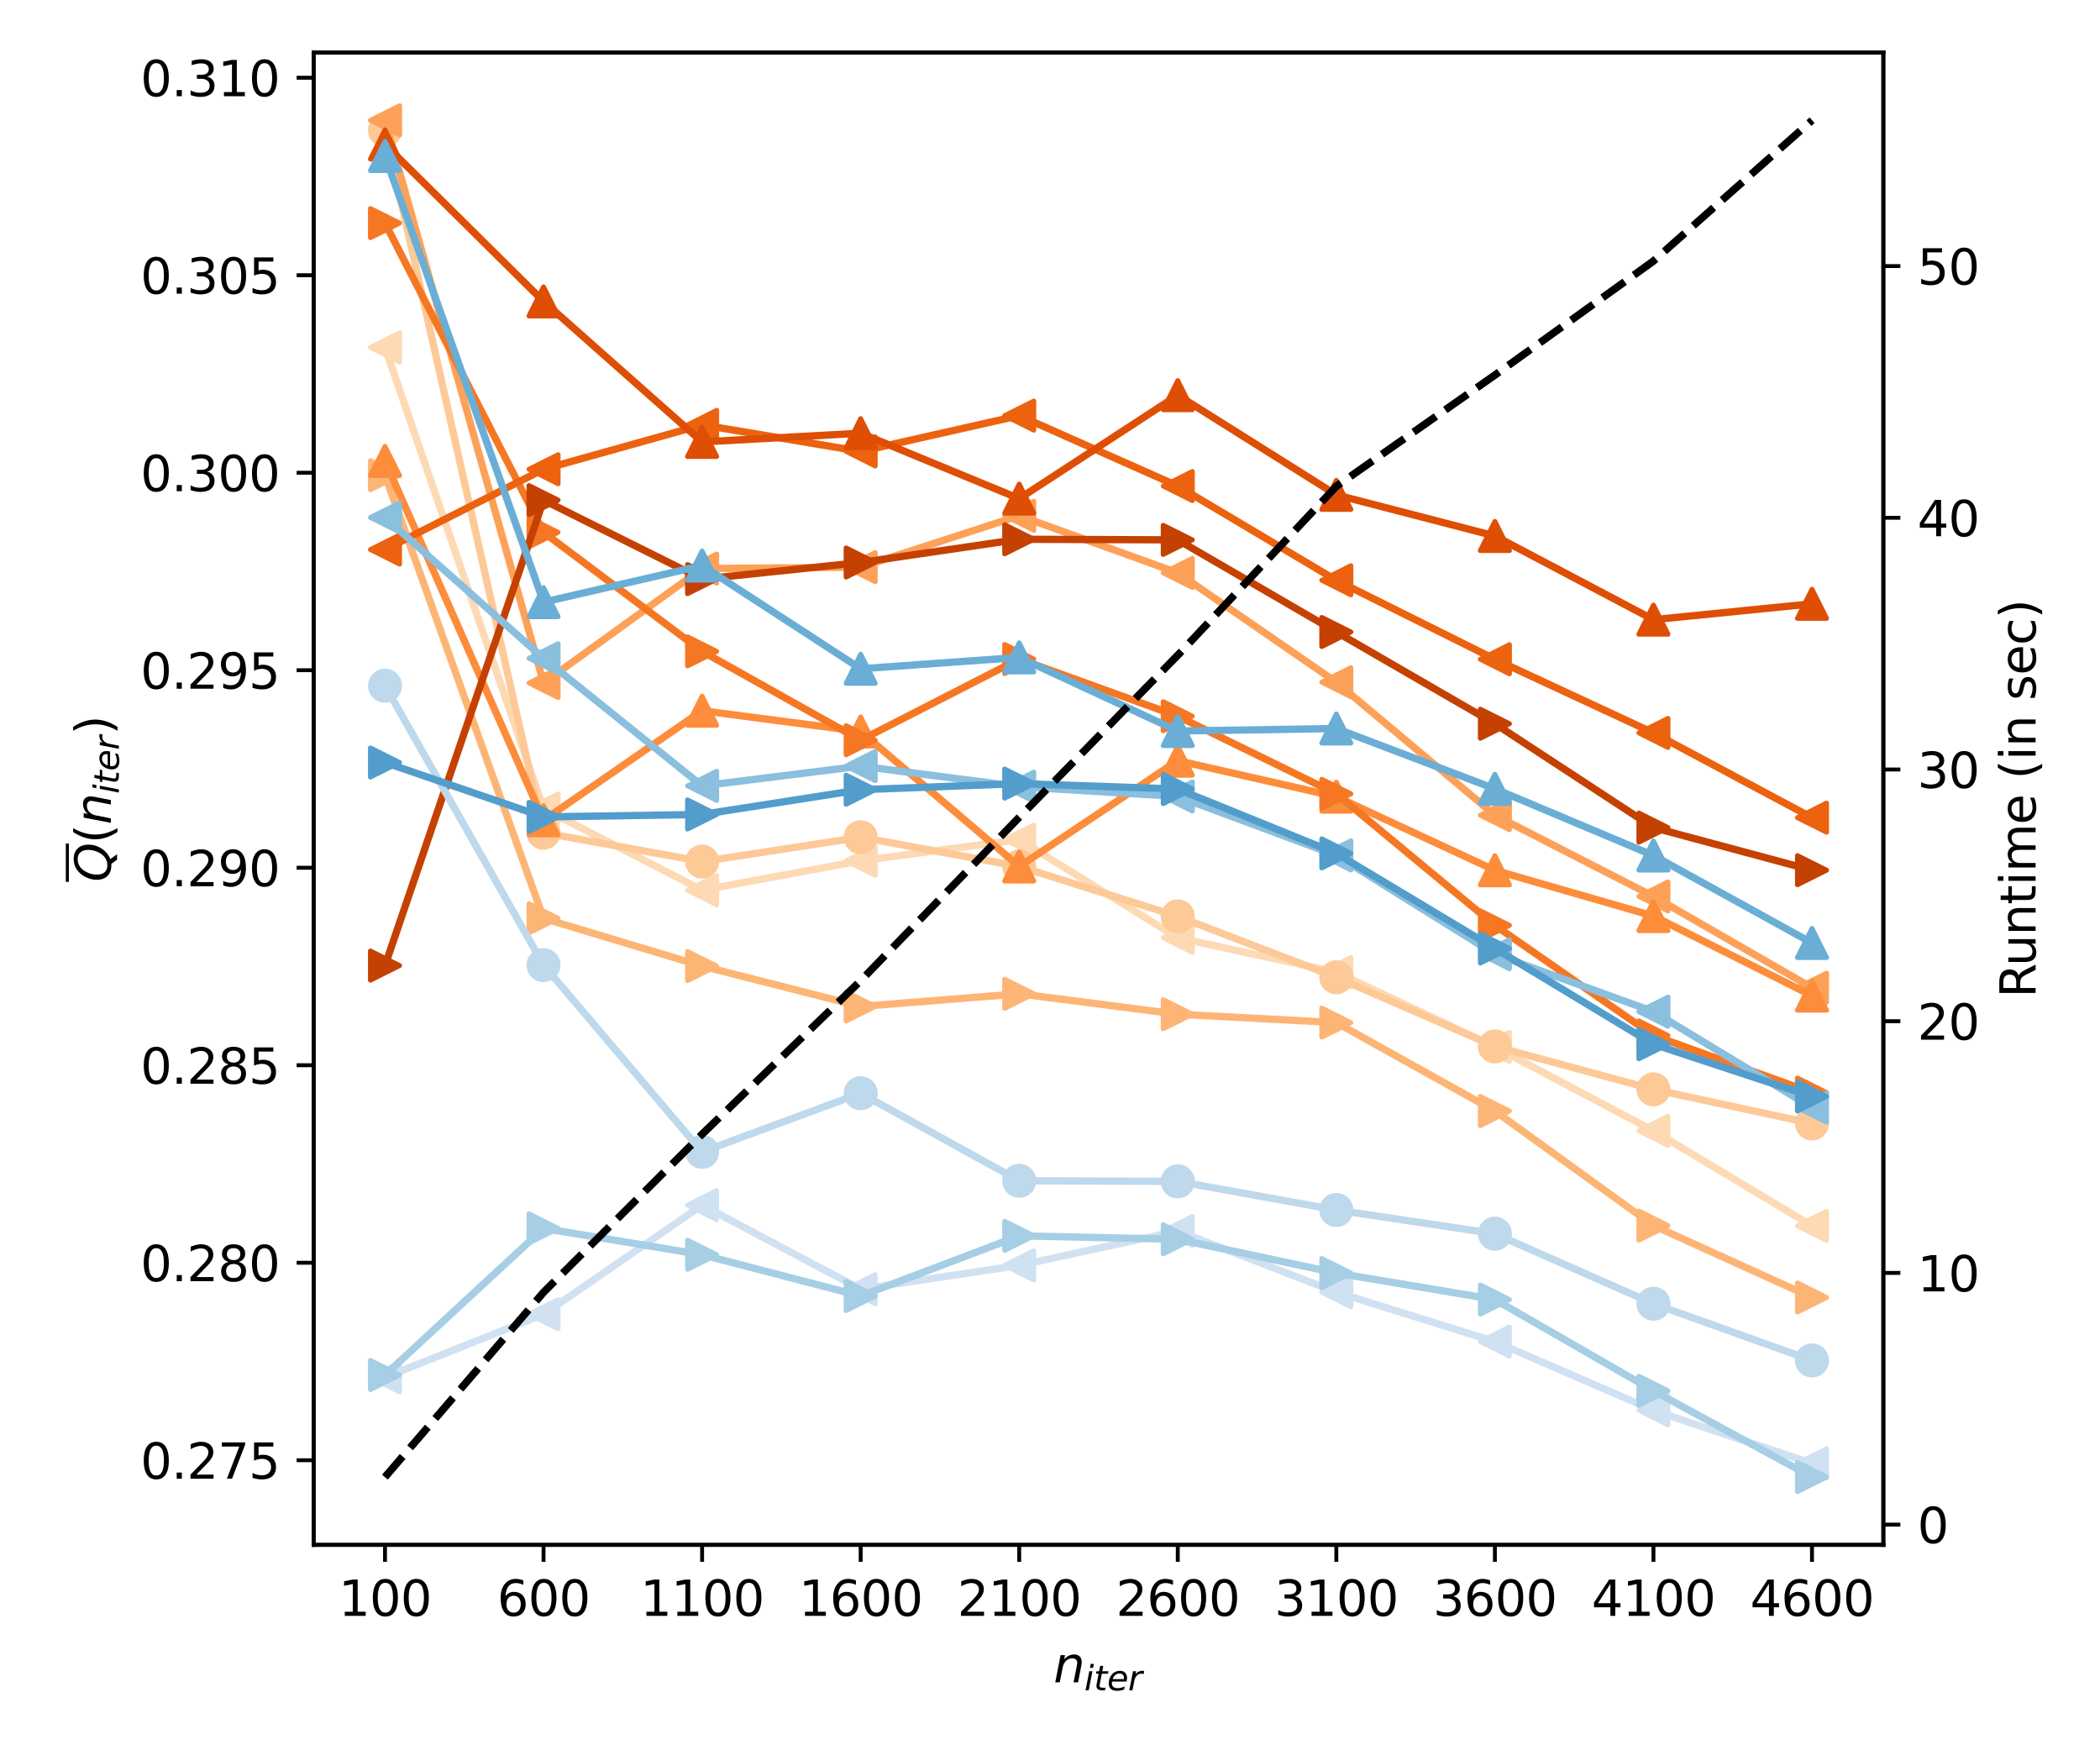 <?xml version="1.0" encoding="utf-8" standalone="no"?>
<!DOCTYPE svg PUBLIC "-//W3C//DTD SVG 1.1//EN"
  "http://www.w3.org/Graphics/SVG/1.1/DTD/svg11.dtd">
<svg xmlns:xlink="http://www.w3.org/1999/xlink" width="432pt" height="360pt" viewBox="0 0 432 360" xmlns="http://www.w3.org/2000/svg" version="1.1">
 <defs>
  <style type="text/css">*{stroke-linejoin: round; stroke-linecap: butt}</style>
 </defs>
 <g id="figure_1">
  <g id="patch_1">
   <path d="M 0 360 
L 432 360 
L 432 0 
L 0 0 
z
" style="fill: #ffffff"/>
  </g>
  <g id="axes_1">
   <g id="patch_2">
    <path d="M 64.523 317.752 
L 387.43 317.752 
L 387.43 10.8 
L 64.523 10.8 
z
" style="fill: #ffffff"/>
   </g>
   <g id="matplotlib.axis_1">
    <g id="xtick_1">
     <g id="line2d_1">
      <defs>
       <path id="m9822c6c77b" d="M 0 0 
L 0 3.5 
" style="stroke: #000000; stroke-width: 0.8"/>
      </defs>
      <g>
       <use xlink:href="#m9822c6c77b" x="79.201" y="317.752" style="stroke: #000000; stroke-width: 0.8"/>
      </g>
     </g>
     <g id="text_1">
      <!-- 100 -->
      <g transform="translate(69.657 332.35) scale(0.1 -0.1)">
       <defs>
        <path id="DejaVuSans-31" d="M 794 531 
L 1825 531 
L 1825 4091 
L 703 3866 
L 703 4441 
L 1819 4666 
L 2450 4666 
L 2450 531 
L 3481 531 
L 3481 0 
L 794 0 
L 794 531 
z
" transform="scale(0.016)"/>
        <path id="DejaVuSans-30" d="M 2034 4250 
Q 1547 4250 1301 3770 
Q 1056 3291 1056 2328 
Q 1056 1369 1301 889 
Q 1547 409 2034 409 
Q 2525 409 2770 889 
Q 3016 1369 3016 2328 
Q 3016 3291 2770 3770 
Q 2525 4250 2034 4250 
z
M 2034 4750 
Q 2819 4750 3233 4129 
Q 3647 3509 3647 2328 
Q 3647 1150 3233 529 
Q 2819 -91 2034 -91 
Q 1250 -91 836 529 
Q 422 1150 422 2328 
Q 422 3509 836 4129 
Q 1250 4750 2034 4750 
z
" transform="scale(0.016)"/>
       </defs>
       <use xlink:href="#DejaVuSans-31"/>
       <use xlink:href="#DejaVuSans-30" x="63.623"/>
       <use xlink:href="#DejaVuSans-30" x="127.246"/>
      </g>
     </g>
    </g>
    <g id="xtick_2">
     <g id="line2d_2">
      <g>
       <use xlink:href="#m9822c6c77b" x="111.817" y="317.752" style="stroke: #000000; stroke-width: 0.8"/>
      </g>
     </g>
     <g id="text_2">
      <!-- 600 -->
      <g transform="translate(102.274 332.35) scale(0.1 -0.1)">
       <defs>
        <path id="DejaVuSans-36" d="M 2113 2584 
Q 1688 2584 1439 2293 
Q 1191 2003 1191 1497 
Q 1191 994 1439 701 
Q 1688 409 2113 409 
Q 2538 409 2786 701 
Q 3034 994 3034 1497 
Q 3034 2003 2786 2293 
Q 2538 2584 2113 2584 
z
M 3366 4563 
L 3366 3988 
Q 3128 4100 2886 4159 
Q 2644 4219 2406 4219 
Q 1781 4219 1451 3797 
Q 1122 3375 1075 2522 
Q 1259 2794 1537 2939 
Q 1816 3084 2150 3084 
Q 2853 3084 3261 2657 
Q 3669 2231 3669 1497 
Q 3669 778 3244 343 
Q 2819 -91 2113 -91 
Q 1303 -91 875 529 
Q 447 1150 447 2328 
Q 447 3434 972 4092 
Q 1497 4750 2381 4750 
Q 2619 4750 2861 4703 
Q 3103 4656 3366 4563 
z
" transform="scale(0.016)"/>
       </defs>
       <use xlink:href="#DejaVuSans-36"/>
       <use xlink:href="#DejaVuSans-30" x="63.623"/>
       <use xlink:href="#DejaVuSans-30" x="127.246"/>
      </g>
     </g>
    </g>
    <g id="xtick_3">
     <g id="line2d_3">
      <g>
       <use xlink:href="#m9822c6c77b" x="144.434" y="317.752" style="stroke: #000000; stroke-width: 0.8"/>
      </g>
     </g>
     <g id="text_3">
      <!-- 1100 -->
      <g transform="translate(131.709 332.35) scale(0.1 -0.1)">
       <use xlink:href="#DejaVuSans-31"/>
       <use xlink:href="#DejaVuSans-31" x="63.623"/>
       <use xlink:href="#DejaVuSans-30" x="127.246"/>
       <use xlink:href="#DejaVuSans-30" x="190.869"/>
      </g>
     </g>
    </g>
    <g id="xtick_4">
     <g id="line2d_4">
      <g>
       <use xlink:href="#m9822c6c77b" x="177.051" y="317.752" style="stroke: #000000; stroke-width: 0.8"/>
      </g>
     </g>
     <g id="text_4">
      <!-- 1600 -->
      <g transform="translate(164.326 332.35) scale(0.1 -0.1)">
       <use xlink:href="#DejaVuSans-31"/>
       <use xlink:href="#DejaVuSans-36" x="63.623"/>
       <use xlink:href="#DejaVuSans-30" x="127.246"/>
       <use xlink:href="#DejaVuSans-30" x="190.869"/>
      </g>
     </g>
    </g>
    <g id="xtick_5">
     <g id="line2d_5">
      <g>
       <use xlink:href="#m9822c6c77b" x="209.668" y="317.752" style="stroke: #000000; stroke-width: 0.8"/>
      </g>
     </g>
     <g id="text_5">
      <!-- 2100 -->
      <g transform="translate(196.943 332.35) scale(0.1 -0.1)">
       <defs>
        <path id="DejaVuSans-32" d="M 1228 531 
L 3431 531 
L 3431 0 
L 469 0 
L 469 531 
Q 828 903 1448 1529 
Q 2069 2156 2228 2338 
Q 2531 2678 2651 2914 
Q 2772 3150 2772 3378 
Q 2772 3750 2511 3984 
Q 2250 4219 1831 4219 
Q 1534 4219 1204 4116 
Q 875 4013 500 3803 
L 500 4441 
Q 881 4594 1212 4672 
Q 1544 4750 1819 4750 
Q 2544 4750 2975 4387 
Q 3406 4025 3406 3419 
Q 3406 3131 3298 2873 
Q 3191 2616 2906 2266 
Q 2828 2175 2409 1742 
Q 1991 1309 1228 531 
z
" transform="scale(0.016)"/>
       </defs>
       <use xlink:href="#DejaVuSans-32"/>
       <use xlink:href="#DejaVuSans-31" x="63.623"/>
       <use xlink:href="#DejaVuSans-30" x="127.246"/>
       <use xlink:href="#DejaVuSans-30" x="190.869"/>
      </g>
     </g>
    </g>
    <g id="xtick_6">
     <g id="line2d_6">
      <g>
       <use xlink:href="#m9822c6c77b" x="242.285" y="317.752" style="stroke: #000000; stroke-width: 0.8"/>
      </g>
     </g>
     <g id="text_6">
      <!-- 2600 -->
      <g transform="translate(229.56 332.35) scale(0.1 -0.1)">
       <use xlink:href="#DejaVuSans-32"/>
       <use xlink:href="#DejaVuSans-36" x="63.623"/>
       <use xlink:href="#DejaVuSans-30" x="127.246"/>
       <use xlink:href="#DejaVuSans-30" x="190.869"/>
      </g>
     </g>
    </g>
    <g id="xtick_7">
     <g id="line2d_7">
      <g>
       <use xlink:href="#m9822c6c77b" x="274.902" y="317.752" style="stroke: #000000; stroke-width: 0.8"/>
      </g>
     </g>
     <g id="text_7">
      <!-- 3100 -->
      <g transform="translate(262.177 332.35) scale(0.1 -0.1)">
       <defs>
        <path id="DejaVuSans-33" d="M 2597 2516 
Q 3050 2419 3304 2112 
Q 3559 1806 3559 1356 
Q 3559 666 3084 287 
Q 2609 -91 1734 -91 
Q 1441 -91 1130 -33 
Q 819 25 488 141 
L 488 750 
Q 750 597 1062 519 
Q 1375 441 1716 441 
Q 2309 441 2620 675 
Q 2931 909 2931 1356 
Q 2931 1769 2642 2001 
Q 2353 2234 1838 2234 
L 1294 2234 
L 1294 2753 
L 1863 2753 
Q 2328 2753 2575 2939 
Q 2822 3125 2822 3475 
Q 2822 3834 2567 4026 
Q 2313 4219 1838 4219 
Q 1578 4219 1281 4162 
Q 984 4106 628 3988 
L 628 4550 
Q 988 4650 1302 4700 
Q 1616 4750 1894 4750 
Q 2613 4750 3031 4423 
Q 3450 4097 3450 3541 
Q 3450 3153 3228 2886 
Q 3006 2619 2597 2516 
z
" transform="scale(0.016)"/>
       </defs>
       <use xlink:href="#DejaVuSans-33"/>
       <use xlink:href="#DejaVuSans-31" x="63.623"/>
       <use xlink:href="#DejaVuSans-30" x="127.246"/>
       <use xlink:href="#DejaVuSans-30" x="190.869"/>
      </g>
     </g>
    </g>
    <g id="xtick_8">
     <g id="line2d_8">
      <g>
       <use xlink:href="#m9822c6c77b" x="307.519" y="317.752" style="stroke: #000000; stroke-width: 0.8"/>
      </g>
     </g>
     <g id="text_8">
      <!-- 3600 -->
      <g transform="translate(294.794 332.35) scale(0.1 -0.1)">
       <use xlink:href="#DejaVuSans-33"/>
       <use xlink:href="#DejaVuSans-36" x="63.623"/>
       <use xlink:href="#DejaVuSans-30" x="127.246"/>
       <use xlink:href="#DejaVuSans-30" x="190.869"/>
      </g>
     </g>
    </g>
    <g id="xtick_9">
     <g id="line2d_9">
      <g>
       <use xlink:href="#m9822c6c77b" x="340.136" y="317.752" style="stroke: #000000; stroke-width: 0.8"/>
      </g>
     </g>
     <g id="text_9">
      <!-- 4100 -->
      <g transform="translate(327.411 332.35) scale(0.1 -0.1)">
       <defs>
        <path id="DejaVuSans-34" d="M 2419 4116 
L 825 1625 
L 2419 1625 
L 2419 4116 
z
M 2253 4666 
L 3047 4666 
L 3047 1625 
L 3713 1625 
L 3713 1100 
L 3047 1100 
L 3047 0 
L 2419 0 
L 2419 1100 
L 313 1100 
L 313 1709 
L 2253 4666 
z
" transform="scale(0.016)"/>
       </defs>
       <use xlink:href="#DejaVuSans-34"/>
       <use xlink:href="#DejaVuSans-31" x="63.623"/>
       <use xlink:href="#DejaVuSans-30" x="127.246"/>
       <use xlink:href="#DejaVuSans-30" x="190.869"/>
      </g>
     </g>
    </g>
    <g id="xtick_10">
     <g id="line2d_10">
      <g>
       <use xlink:href="#m9822c6c77b" x="372.752" y="317.752" style="stroke: #000000; stroke-width: 0.8"/>
      </g>
     </g>
     <g id="text_10">
      <!-- 4600 -->
      <g transform="translate(360.027 332.35) scale(0.1 -0.1)">
       <use xlink:href="#DejaVuSans-34"/>
       <use xlink:href="#DejaVuSans-36" x="63.623"/>
       <use xlink:href="#DejaVuSans-30" x="127.246"/>
       <use xlink:href="#DejaVuSans-30" x="190.869"/>
      </g>
     </g>
    </g>
    <g id="text_11">
     <!-- $n_{iter}$ -->
     <g transform="translate(216.726 346.029) scale(0.1 -0.1)">
      <defs>
       <path id="DejaVuSans-Oblique-6e" d="M 3566 2113 
L 3156 0 
L 2578 0 
L 2988 2091 
Q 3016 2238 3031 2350 
Q 3047 2463 3047 2528 
Q 3047 2791 2881 2937 
Q 2716 3084 2419 3084 
Q 1956 3084 1622 2776 
Q 1288 2469 1184 1941 
L 800 0 
L 225 0 
L 903 3500 
L 1478 3500 
L 1363 2950 
Q 1603 3253 1940 3418 
Q 2278 3584 2650 3584 
Q 3113 3584 3367 3334 
Q 3622 3084 3622 2631 
Q 3622 2519 3608 2391 
Q 3594 2263 3566 2113 
z
" transform="scale(0.016)"/>
       <path id="DejaVuSans-Oblique-69" d="M 1172 4863 
L 1747 4863 
L 1606 4134 
L 1031 4134 
L 1172 4863 
z
M 909 3500 
L 1484 3500 
L 800 0 
L 225 0 
L 909 3500 
z
" transform="scale(0.016)"/>
       <path id="DejaVuSans-Oblique-74" d="M 2706 3500 
L 2619 3053 
L 1472 3053 
L 1100 1153 
Q 1081 1047 1072 975 
Q 1063 903 1063 863 
Q 1063 663 1183 572 
Q 1303 481 1569 481 
L 2150 481 
L 2053 0 
L 1503 0 
Q 991 0 739 200 
Q 488 400 488 806 
Q 488 878 497 964 
Q 506 1050 525 1153 
L 897 3053 
L 409 3053 
L 500 3500 
L 978 3500 
L 1172 4494 
L 1747 4494 
L 1556 3500 
L 2706 3500 
z
" transform="scale(0.016)"/>
       <path id="DejaVuSans-Oblique-65" d="M 3078 2063 
Q 3088 2113 3092 2166 
Q 3097 2219 3097 2272 
Q 3097 2653 2873 2875 
Q 2650 3097 2266 3097 
Q 1838 3097 1509 2826 
Q 1181 2556 1013 2059 
L 3078 2063 
z
M 3578 1613 
L 903 1613 
Q 884 1494 878 1425 
Q 872 1356 872 1306 
Q 872 872 1139 634 
Q 1406 397 1894 397 
Q 2269 397 2603 481 
Q 2938 566 3225 728 
L 3116 159 
Q 2806 34 2476 -28 
Q 2147 -91 1806 -91 
Q 1078 -91 686 257 
Q 294 606 294 1247 
Q 294 1794 489 2264 
Q 684 2734 1063 3103 
Q 1306 3334 1642 3459 
Q 1978 3584 2356 3584 
Q 2950 3584 3301 3228 
Q 3653 2872 3653 2272 
Q 3653 2128 3634 1964 
Q 3616 1800 3578 1613 
z
" transform="scale(0.016)"/>
       <path id="DejaVuSans-Oblique-72" d="M 2853 2969 
Q 2766 3016 2653 3041 
Q 2541 3066 2413 3066 
Q 1953 3066 1609 2717 
Q 1266 2369 1153 1784 
L 800 0 
L 225 0 
L 909 3500 
L 1484 3500 
L 1375 2956 
Q 1603 3259 1920 3421 
Q 2238 3584 2597 3584 
Q 2691 3584 2781 3573 
Q 2872 3563 2963 3538 
L 2853 2969 
z
" transform="scale(0.016)"/>
      </defs>
      <use xlink:href="#DejaVuSans-Oblique-6e"/>
      <use xlink:href="#DejaVuSans-Oblique-69" transform="translate(63.379 -16.406) scale(0.7)"/>
      <use xlink:href="#DejaVuSans-Oblique-74" transform="translate(82.827 -16.406) scale(0.7)"/>
      <use xlink:href="#DejaVuSans-Oblique-65" transform="translate(110.273 -16.406) scale(0.7)"/>
      <use xlink:href="#DejaVuSans-Oblique-72" transform="translate(153.34 -16.406) scale(0.7)"/>
     </g>
    </g>
   </g>
   <g id="matplotlib.axis_2">
    <g id="ytick_1">
     <g id="line2d_11">
      <defs>
       <path id="m76d1e8a64e" d="M 0 0 
L -3.5 0 
" style="stroke: #000000; stroke-width: 0.8"/>
      </defs>
      <g>
       <use xlink:href="#m76d1e8a64e" x="64.523" y="300.345" style="stroke: #000000; stroke-width: 0.8"/>
      </g>
     </g>
     <g id="text_12">
      <!-- 0.275 -->
      <g transform="translate(28.895 304.144) scale(0.1 -0.1)">
       <defs>
        <path id="DejaVuSans-2e" d="M 684 794 
L 1344 794 
L 1344 0 
L 684 0 
L 684 794 
z
" transform="scale(0.016)"/>
        <path id="DejaVuSans-37" d="M 525 4666 
L 3525 4666 
L 3525 4397 
L 1831 0 
L 1172 0 
L 2766 4134 
L 525 4134 
L 525 4666 
z
" transform="scale(0.016)"/>
        <path id="DejaVuSans-35" d="M 691 4666 
L 3169 4666 
L 3169 4134 
L 1269 4134 
L 1269 2991 
Q 1406 3038 1543 3061 
Q 1681 3084 1819 3084 
Q 2600 3084 3056 2656 
Q 3513 2228 3513 1497 
Q 3513 744 3044 326 
Q 2575 -91 1722 -91 
Q 1428 -91 1123 -41 
Q 819 9 494 109 
L 494 744 
Q 775 591 1075 516 
Q 1375 441 1709 441 
Q 2250 441 2565 725 
Q 2881 1009 2881 1497 
Q 2881 1984 2565 2268 
Q 2250 2553 1709 2553 
Q 1456 2553 1204 2497 
Q 953 2441 691 2322 
L 691 4666 
z
" transform="scale(0.016)"/>
       </defs>
       <use xlink:href="#DejaVuSans-30"/>
       <use xlink:href="#DejaVuSans-2e" x="63.623"/>
       <use xlink:href="#DejaVuSans-32" x="95.41"/>
       <use xlink:href="#DejaVuSans-37" x="159.033"/>
       <use xlink:href="#DejaVuSans-35" x="222.656"/>
      </g>
     </g>
    </g>
    <g id="ytick_2">
     <g id="line2d_12">
      <g>
       <use xlink:href="#m76d1e8a64e" x="64.523" y="259.723" style="stroke: #000000; stroke-width: 0.8"/>
      </g>
     </g>
     <g id="text_13">
      <!-- 0.280 -->
      <g transform="translate(28.895 263.522) scale(0.1 -0.1)">
       <defs>
        <path id="DejaVuSans-38" d="M 2034 2216 
Q 1584 2216 1326 1975 
Q 1069 1734 1069 1313 
Q 1069 891 1326 650 
Q 1584 409 2034 409 
Q 2484 409 2743 651 
Q 3003 894 3003 1313 
Q 3003 1734 2745 1975 
Q 2488 2216 2034 2216 
z
M 1403 2484 
Q 997 2584 770 2862 
Q 544 3141 544 3541 
Q 544 4100 942 4425 
Q 1341 4750 2034 4750 
Q 2731 4750 3128 4425 
Q 3525 4100 3525 3541 
Q 3525 3141 3298 2862 
Q 3072 2584 2669 2484 
Q 3125 2378 3379 2068 
Q 3634 1759 3634 1313 
Q 3634 634 3220 271 
Q 2806 -91 2034 -91 
Q 1263 -91 848 271 
Q 434 634 434 1313 
Q 434 1759 690 2068 
Q 947 2378 1403 2484 
z
M 1172 3481 
Q 1172 3119 1398 2916 
Q 1625 2713 2034 2713 
Q 2441 2713 2670 2916 
Q 2900 3119 2900 3481 
Q 2900 3844 2670 4047 
Q 2441 4250 2034 4250 
Q 1625 4250 1398 4047 
Q 1172 3844 1172 3481 
z
" transform="scale(0.016)"/>
       </defs>
       <use xlink:href="#DejaVuSans-30"/>
       <use xlink:href="#DejaVuSans-2e" x="63.623"/>
       <use xlink:href="#DejaVuSans-32" x="95.41"/>
       <use xlink:href="#DejaVuSans-38" x="159.033"/>
       <use xlink:href="#DejaVuSans-30" x="222.656"/>
      </g>
     </g>
    </g>
    <g id="ytick_3">
     <g id="line2d_13">
      <g>
       <use xlink:href="#m76d1e8a64e" x="64.523" y="219.1" style="stroke: #000000; stroke-width: 0.8"/>
      </g>
     </g>
     <g id="text_14">
      <!-- 0.285 -->
      <g transform="translate(28.895 222.899) scale(0.1 -0.1)">
       <use xlink:href="#DejaVuSans-30"/>
       <use xlink:href="#DejaVuSans-2e" x="63.623"/>
       <use xlink:href="#DejaVuSans-32" x="95.41"/>
       <use xlink:href="#DejaVuSans-38" x="159.033"/>
       <use xlink:href="#DejaVuSans-35" x="222.656"/>
      </g>
     </g>
    </g>
    <g id="ytick_4">
     <g id="line2d_14">
      <g>
       <use xlink:href="#m76d1e8a64e" x="64.523" y="178.478" style="stroke: #000000; stroke-width: 0.8"/>
      </g>
     </g>
     <g id="text_15">
      <!-- 0.290 -->
      <g transform="translate(28.895 182.277) scale(0.1 -0.1)">
       <defs>
        <path id="DejaVuSans-39" d="M 703 97 
L 703 672 
Q 941 559 1184 500 
Q 1428 441 1663 441 
Q 2288 441 2617 861 
Q 2947 1281 2994 2138 
Q 2813 1869 2534 1725 
Q 2256 1581 1919 1581 
Q 1219 1581 811 2004 
Q 403 2428 403 3163 
Q 403 3881 828 4315 
Q 1253 4750 1959 4750 
Q 2769 4750 3195 4129 
Q 3622 3509 3622 2328 
Q 3622 1225 3098 567 
Q 2575 -91 1691 -91 
Q 1453 -91 1209 -44 
Q 966 3 703 97 
z
M 1959 2075 
Q 2384 2075 2632 2365 
Q 2881 2656 2881 3163 
Q 2881 3666 2632 3958 
Q 2384 4250 1959 4250 
Q 1534 4250 1286 3958 
Q 1038 3666 1038 3163 
Q 1038 2656 1286 2365 
Q 1534 2075 1959 2075 
z
" transform="scale(0.016)"/>
       </defs>
       <use xlink:href="#DejaVuSans-30"/>
       <use xlink:href="#DejaVuSans-2e" x="63.623"/>
       <use xlink:href="#DejaVuSans-32" x="95.41"/>
       <use xlink:href="#DejaVuSans-39" x="159.033"/>
       <use xlink:href="#DejaVuSans-30" x="222.656"/>
      </g>
     </g>
    </g>
    <g id="ytick_5">
     <g id="line2d_15">
      <g>
       <use xlink:href="#m76d1e8a64e" x="64.523" y="137.855" style="stroke: #000000; stroke-width: 0.8"/>
      </g>
     </g>
     <g id="text_16">
      <!-- 0.295 -->
      <g transform="translate(28.895 141.654) scale(0.1 -0.1)">
       <use xlink:href="#DejaVuSans-30"/>
       <use xlink:href="#DejaVuSans-2e" x="63.623"/>
       <use xlink:href="#DejaVuSans-32" x="95.41"/>
       <use xlink:href="#DejaVuSans-39" x="159.033"/>
       <use xlink:href="#DejaVuSans-35" x="222.656"/>
      </g>
     </g>
    </g>
    <g id="ytick_6">
     <g id="line2d_16">
      <g>
       <use xlink:href="#m76d1e8a64e" x="64.523" y="97.233" style="stroke: #000000; stroke-width: 0.8"/>
      </g>
     </g>
     <g id="text_17">
      <!-- 0.300 -->
      <g transform="translate(28.895 101.032) scale(0.1 -0.1)">
       <use xlink:href="#DejaVuSans-30"/>
       <use xlink:href="#DejaVuSans-2e" x="63.623"/>
       <use xlink:href="#DejaVuSans-33" x="95.41"/>
       <use xlink:href="#DejaVuSans-30" x="159.033"/>
       <use xlink:href="#DejaVuSans-30" x="222.656"/>
      </g>
     </g>
    </g>
    <g id="ytick_7">
     <g id="line2d_17">
      <g>
       <use xlink:href="#m76d1e8a64e" x="64.523" y="56.61" style="stroke: #000000; stroke-width: 0.8"/>
      </g>
     </g>
     <g id="text_18">
      <!-- 0.305 -->
      <g transform="translate(28.895 60.409) scale(0.1 -0.1)">
       <use xlink:href="#DejaVuSans-30"/>
       <use xlink:href="#DejaVuSans-2e" x="63.623"/>
       <use xlink:href="#DejaVuSans-33" x="95.41"/>
       <use xlink:href="#DejaVuSans-30" x="159.033"/>
       <use xlink:href="#DejaVuSans-35" x="222.656"/>
      </g>
     </g>
    </g>
    <g id="ytick_8">
     <g id="line2d_18">
      <g>
       <use xlink:href="#m76d1e8a64e" x="64.523" y="15.988" style="stroke: #000000; stroke-width: 0.8"/>
      </g>
     </g>
     <g id="text_19">
      <!-- 0.310 -->
      <g transform="translate(28.895 19.787) scale(0.1 -0.1)">
       <use xlink:href="#DejaVuSans-30"/>
       <use xlink:href="#DejaVuSans-2e" x="63.623"/>
       <use xlink:href="#DejaVuSans-33" x="95.41"/>
       <use xlink:href="#DejaVuSans-31" x="159.033"/>
       <use xlink:href="#DejaVuSans-30" x="222.656"/>
      </g>
     </g>
    </g>
    <g id="text_20">
     <!-- $\overline{Q}$($n_{iter}$) -->
     <g transform="translate(22.815 181.376) rotate(-90) scale(0.1 -0.1)">
      <defs>
       <path id="DejaVuSans-Oblique-51" d="M 2309 -84 
Q 2275 -88 2237 -89 
Q 2200 -91 2125 -91 
Q 1250 -91 756 411 
Q 263 913 263 1797 
Q 263 2319 452 2844 
Q 641 3369 978 3788 
Q 1369 4269 1858 4509 
Q 2347 4750 2938 4750 
Q 3794 4750 4287 4245 
Q 4781 3741 4781 2869 
Q 4781 1928 4265 1147 
Q 3750 366 2919 44 
L 3553 -825 
L 2847 -825 
L 2309 -84 
z
M 2919 4238 
Q 2400 4238 2003 3986 
Q 1606 3734 1313 3219 
Q 1125 2891 1026 2522 
Q 928 2153 928 1778 
Q 928 1128 1239 775 
Q 1550 422 2119 422 
Q 2631 422 3032 676 
Q 3434 931 3719 1434 
Q 3909 1772 4009 2142 
Q 4109 2513 4109 2881 
Q 4109 3528 3796 3883 
Q 3484 4238 2919 4238 
z
" transform="scale(0.016)"/>
       <path id="DejaVuSans-28" d="M 1984 4856 
Q 1566 4138 1362 3434 
Q 1159 2731 1159 2009 
Q 1159 1288 1364 580 
Q 1569 -128 1984 -844 
L 1484 -844 
Q 1016 -109 783 600 
Q 550 1309 550 2009 
Q 550 2706 781 3412 
Q 1013 4119 1484 4856 
L 1984 4856 
z
" transform="scale(0.016)"/>
       <path id="DejaVuSans-29" d="M 513 4856 
L 1013 4856 
Q 1481 4119 1714 3412 
Q 1947 2706 1947 2009 
Q 1947 1309 1714 600 
Q 1481 -109 1013 -844 
L 513 -844 
Q 928 -128 1133 580 
Q 1338 1288 1338 2009 
Q 1338 2731 1133 3434 
Q 928 4138 513 4856 
z
" transform="scale(0.016)"/>
      </defs>
      <use xlink:href="#DejaVuSans-Oblique-51" transform="translate(0 0.531)"/>
      <use xlink:href="#DejaVuSans-28" transform="translate(78.711 0.031)"/>
      <use xlink:href="#DejaVuSans-Oblique-6e" transform="translate(117.725 0.031)"/>
      <use xlink:href="#DejaVuSans-Oblique-69" transform="translate(181.104 -16.375) scale(0.7)"/>
      <use xlink:href="#DejaVuSans-Oblique-74" transform="translate(200.552 -16.375) scale(0.7)"/>
      <use xlink:href="#DejaVuSans-Oblique-65" transform="translate(227.998 -16.375) scale(0.7)"/>
      <use xlink:href="#DejaVuSans-Oblique-72" transform="translate(271.064 -16.375) scale(0.7)"/>
      <use xlink:href="#DejaVuSans-29" transform="translate(302.578 0.031)"/>
      <path d="M 0 86.5 
L 0 92.75 
L 78.711 92.75 
L 78.711 86.5 
L 0 86.5 
z
"/>
     </g>
    </g>
   </g>
   <g id="line2d_19">
    <path d="M 79.201 71.461 
L 111.817 166.296 
L 144.434 183.095 
L 177.051 177.049 
L 209.668 172.69 
L 242.285 192.878 
L 274.902 199.949 
L 307.519 215.319 
L 340.136 232.585 
L 372.752 252.133 
" clip-path="url(#p8002358fa2)" style="fill: none; stroke: #fdd9b4; stroke-width: 1.5; stroke-linecap: square"/>
    <defs>
     <path id="m606050bad6" d="M -3 -0 
L 3 3 
L 3 -3 
z
" style="stroke: #fdd9b4; stroke-linejoin: miter"/>
    </defs>
    <g clip-path="url(#p8002358fa2)">
     <use xlink:href="#m606050bad6" x="79.201" y="71.461" style="fill: #fdd9b4; stroke: #fdd9b4; stroke-linejoin: miter"/>
     <use xlink:href="#m606050bad6" x="111.817" y="166.296" style="fill: #fdd9b4; stroke: #fdd9b4; stroke-linejoin: miter"/>
     <use xlink:href="#m606050bad6" x="144.434" y="183.095" style="fill: #fdd9b4; stroke: #fdd9b4; stroke-linejoin: miter"/>
     <use xlink:href="#m606050bad6" x="177.051" y="177.049" style="fill: #fdd9b4; stroke: #fdd9b4; stroke-linejoin: miter"/>
     <use xlink:href="#m606050bad6" x="209.668" y="172.69" style="fill: #fdd9b4; stroke: #fdd9b4; stroke-linejoin: miter"/>
     <use xlink:href="#m606050bad6" x="242.285" y="192.878" style="fill: #fdd9b4; stroke: #fdd9b4; stroke-linejoin: miter"/>
     <use xlink:href="#m606050bad6" x="274.902" y="199.949" style="fill: #fdd9b4; stroke: #fdd9b4; stroke-linejoin: miter"/>
     <use xlink:href="#m606050bad6" x="307.519" y="215.319" style="fill: #fdd9b4; stroke: #fdd9b4; stroke-linejoin: miter"/>
     <use xlink:href="#m606050bad6" x="340.136" y="232.585" style="fill: #fdd9b4; stroke: #fdd9b4; stroke-linejoin: miter"/>
     <use xlink:href="#m606050bad6" x="372.752" y="252.133" style="fill: #fdd9b4; stroke: #fdd9b4; stroke-linejoin: miter"/>
    </g>
   </g>
   <g id="line2d_20">
    <path d="M 79.201 26.808 
L 111.817 171.276 
L 144.434 177.209 
L 177.051 172.203 
L 209.668 178.215 
L 242.285 188.485 
L 274.902 201.013 
L 307.519 215.236 
L 340.136 224.059 
L 372.752 231.082 
" clip-path="url(#p8002358fa2)" style="fill: none; stroke: #fdc997; stroke-width: 1.5; stroke-linecap: square"/>
    <defs>
     <path id="m23dc5745a0" d="M 0 3 
C 0.796 3 1.559 2.684 2.121 2.121 
C 2.684 1.559 3 0.796 3 0 
C 3 -0.796 2.684 -1.559 2.121 -2.121 
C 1.559 -2.684 0.796 -3 0 -3 
C -0.796 -3 -1.559 -2.684 -2.121 -2.121 
C -2.684 -1.559 -3 -0.796 -3 0 
C -3 0.796 -2.684 1.559 -2.121 2.121 
C -1.559 2.684 -0.796 3 0 3 
z
" style="stroke: #fdc997"/>
    </defs>
    <g clip-path="url(#p8002358fa2)">
     <use xlink:href="#m23dc5745a0" x="79.201" y="26.808" style="fill: #fdc997; stroke: #fdc997"/>
     <use xlink:href="#m23dc5745a0" x="111.817" y="171.276" style="fill: #fdc997; stroke: #fdc997"/>
     <use xlink:href="#m23dc5745a0" x="144.434" y="177.209" style="fill: #fdc997; stroke: #fdc997"/>
     <use xlink:href="#m23dc5745a0" x="177.051" y="172.203" style="fill: #fdc997; stroke: #fdc997"/>
     <use xlink:href="#m23dc5745a0" x="209.668" y="178.215" style="fill: #fdc997; stroke: #fdc997"/>
     <use xlink:href="#m23dc5745a0" x="242.285" y="188.485" style="fill: #fdc997; stroke: #fdc997"/>
     <use xlink:href="#m23dc5745a0" x="274.902" y="201.013" style="fill: #fdc997; stroke: #fdc997"/>
     <use xlink:href="#m23dc5745a0" x="307.519" y="215.236" style="fill: #fdc997; stroke: #fdc997"/>
     <use xlink:href="#m23dc5745a0" x="340.136" y="224.059" style="fill: #fdc997; stroke: #fdc997"/>
     <use xlink:href="#m23dc5745a0" x="372.752" y="231.082" style="fill: #fdc997; stroke: #fdc997"/>
    </g>
   </g>
   <g id="line2d_21">
    <path d="M 79.201 97.743 
L 111.817 188.888 
L 144.434 198.701 
L 177.051 207.007 
L 209.668 204.406 
L 242.285 208.607 
L 274.902 210.332 
L 307.519 228.516 
L 340.136 252.075 
L 372.752 266.864 
" clip-path="url(#p8002358fa2)" style="fill: none; stroke: #fdb576; stroke-width: 1.5; stroke-linecap: square"/>
    <defs>
     <path id="m86c17d2014" d="M 3 0 
L -3 -3 
L -3 3 
z
" style="stroke: #fdb576; stroke-linejoin: miter"/>
    </defs>
    <g clip-path="url(#p8002358fa2)">
     <use xlink:href="#m86c17d2014" x="79.201" y="97.743" style="fill: #fdb576; stroke: #fdb576; stroke-linejoin: miter"/>
     <use xlink:href="#m86c17d2014" x="111.817" y="188.888" style="fill: #fdb576; stroke: #fdb576; stroke-linejoin: miter"/>
     <use xlink:href="#m86c17d2014" x="144.434" y="198.701" style="fill: #fdb576; stroke: #fdb576; stroke-linejoin: miter"/>
     <use xlink:href="#m86c17d2014" x="177.051" y="207.007" style="fill: #fdb576; stroke: #fdb576; stroke-linejoin: miter"/>
     <use xlink:href="#m86c17d2014" x="209.668" y="204.406" style="fill: #fdb576; stroke: #fdb576; stroke-linejoin: miter"/>
     <use xlink:href="#m86c17d2014" x="242.285" y="208.607" style="fill: #fdb576; stroke: #fdb576; stroke-linejoin: miter"/>
     <use xlink:href="#m86c17d2014" x="274.902" y="210.332" style="fill: #fdb576; stroke: #fdb576; stroke-linejoin: miter"/>
     <use xlink:href="#m86c17d2014" x="307.519" y="228.516" style="fill: #fdb576; stroke: #fdb576; stroke-linejoin: miter"/>
     <use xlink:href="#m86c17d2014" x="340.136" y="252.075" style="fill: #fdb576; stroke: #fdb576; stroke-linejoin: miter"/>
     <use xlink:href="#m86c17d2014" x="372.752" y="266.864" style="fill: #fdb576; stroke: #fdb576; stroke-linejoin: miter"/>
    </g>
   </g>
   <g id="line2d_22">
    <path d="M 79.201 24.752 
L 111.817 140.477 
L 144.434 116.944 
L 177.051 116.648 
L 209.668 106.077 
L 242.285 117.833 
L 274.902 140.318 
L 307.519 167.672 
L 340.136 184.378 
L 372.752 203.151 
" clip-path="url(#p8002358fa2)" style="fill: none; stroke: #fda159; stroke-width: 1.5; stroke-linecap: square"/>
    <defs>
     <path id="m840bd86908" d="M -3 -0 
L 3 3 
L 3 -3 
z
" style="stroke: #fda159; stroke-linejoin: miter"/>
    </defs>
    <g clip-path="url(#p8002358fa2)">
     <use xlink:href="#m840bd86908" x="79.201" y="24.752" style="fill: #fda159; stroke: #fda159; stroke-linejoin: miter"/>
     <use xlink:href="#m840bd86908" x="111.817" y="140.477" style="fill: #fda159; stroke: #fda159; stroke-linejoin: miter"/>
     <use xlink:href="#m840bd86908" x="144.434" y="116.944" style="fill: #fda159; stroke: #fda159; stroke-linejoin: miter"/>
     <use xlink:href="#m840bd86908" x="177.051" y="116.648" style="fill: #fda159; stroke: #fda159; stroke-linejoin: miter"/>
     <use xlink:href="#m840bd86908" x="209.668" y="106.077" style="fill: #fda159; stroke: #fda159; stroke-linejoin: miter"/>
     <use xlink:href="#m840bd86908" x="242.285" y="117.833" style="fill: #fda159; stroke: #fda159; stroke-linejoin: miter"/>
     <use xlink:href="#m840bd86908" x="274.902" y="140.318" style="fill: #fda159; stroke: #fda159; stroke-linejoin: miter"/>
     <use xlink:href="#m840bd86908" x="307.519" y="167.672" style="fill: #fda159; stroke: #fda159; stroke-linejoin: miter"/>
     <use xlink:href="#m840bd86908" x="340.136" y="184.378" style="fill: #fda159; stroke: #fda159; stroke-linejoin: miter"/>
     <use xlink:href="#m840bd86908" x="372.752" y="203.151" style="fill: #fda159; stroke: #fda159; stroke-linejoin: miter"/>
    </g>
   </g>
   <g id="line2d_23">
    <path d="M 79.201 94.812 
L 111.817 168.716 
L 144.434 146.183 
L 177.051 150.449 
L 209.668 178.22 
L 242.285 156.451 
L 274.902 163.861 
L 307.519 179.004 
L 340.136 188.412 
L 372.752 204.786 
" clip-path="url(#p8002358fa2)" style="fill: none; stroke: #fd8c3b; stroke-width: 1.5; stroke-linecap: square"/>
    <defs>
     <path id="m1b5206c288" d="M 0 -3 
L -3 3 
L 3 3 
z
" style="stroke: #fd8c3b; stroke-linejoin: miter"/>
    </defs>
    <g clip-path="url(#p8002358fa2)">
     <use xlink:href="#m1b5206c288" x="79.201" y="94.812" style="fill: #fd8c3b; stroke: #fd8c3b; stroke-linejoin: miter"/>
     <use xlink:href="#m1b5206c288" x="111.817" y="168.716" style="fill: #fd8c3b; stroke: #fd8c3b; stroke-linejoin: miter"/>
     <use xlink:href="#m1b5206c288" x="144.434" y="146.183" style="fill: #fd8c3b; stroke: #fd8c3b; stroke-linejoin: miter"/>
     <use xlink:href="#m1b5206c288" x="177.051" y="150.449" style="fill: #fd8c3b; stroke: #fd8c3b; stroke-linejoin: miter"/>
     <use xlink:href="#m1b5206c288" x="209.668" y="178.22" style="fill: #fd8c3b; stroke: #fd8c3b; stroke-linejoin: miter"/>
     <use xlink:href="#m1b5206c288" x="242.285" y="156.451" style="fill: #fd8c3b; stroke: #fd8c3b; stroke-linejoin: miter"/>
     <use xlink:href="#m1b5206c288" x="274.902" y="163.861" style="fill: #fd8c3b; stroke: #fd8c3b; stroke-linejoin: miter"/>
     <use xlink:href="#m1b5206c288" x="307.519" y="179.004" style="fill: #fd8c3b; stroke: #fd8c3b; stroke-linejoin: miter"/>
     <use xlink:href="#m1b5206c288" x="340.136" y="188.412" style="fill: #fd8c3b; stroke: #fd8c3b; stroke-linejoin: miter"/>
     <use xlink:href="#m1b5206c288" x="372.752" y="204.786" style="fill: #fd8c3b; stroke: #fd8c3b; stroke-linejoin: miter"/>
    </g>
   </g>
   <g id="line2d_24">
    <path d="M 79.201 45.888 
L 111.817 109.487 
L 144.434 133.972 
L 177.051 152.246 
L 209.668 135.545 
L 242.285 147.308 
L 274.902 163.274 
L 307.519 190.326 
L 340.136 212.985 
L 372.752 224.727 
" clip-path="url(#p8002358fa2)" style="fill: none; stroke: #f67723; stroke-width: 1.5; stroke-linecap: square"/>
    <defs>
     <path id="m66c9b05c1d" d="M 3 0 
L -3 -3 
L -3 3 
z
" style="stroke: #f67723; stroke-linejoin: miter"/>
    </defs>
    <g clip-path="url(#p8002358fa2)">
     <use xlink:href="#m66c9b05c1d" x="79.201" y="45.888" style="fill: #f67723; stroke: #f67723; stroke-linejoin: miter"/>
     <use xlink:href="#m66c9b05c1d" x="111.817" y="109.487" style="fill: #f67723; stroke: #f67723; stroke-linejoin: miter"/>
     <use xlink:href="#m66c9b05c1d" x="144.434" y="133.972" style="fill: #f67723; stroke: #f67723; stroke-linejoin: miter"/>
     <use xlink:href="#m66c9b05c1d" x="177.051" y="152.246" style="fill: #f67723; stroke: #f67723; stroke-linejoin: miter"/>
     <use xlink:href="#m66c9b05c1d" x="209.668" y="135.545" style="fill: #f67723; stroke: #f67723; stroke-linejoin: miter"/>
     <use xlink:href="#m66c9b05c1d" x="242.285" y="147.308" style="fill: #f67723; stroke: #f67723; stroke-linejoin: miter"/>
     <use xlink:href="#m66c9b05c1d" x="274.902" y="163.274" style="fill: #f67723; stroke: #f67723; stroke-linejoin: miter"/>
     <use xlink:href="#m66c9b05c1d" x="307.519" y="190.326" style="fill: #f67723; stroke: #f67723; stroke-linejoin: miter"/>
     <use xlink:href="#m66c9b05c1d" x="340.136" y="212.985" style="fill: #f67723; stroke: #f67723; stroke-linejoin: miter"/>
     <use xlink:href="#m66c9b05c1d" x="372.752" y="224.727" style="fill: #f67723; stroke: #f67723; stroke-linejoin: miter"/>
    </g>
   </g>
   <g id="line2d_25">
    <path d="M 79.201 113.037 
L 111.817 96.513 
L 144.434 87.39 
L 177.051 92.85 
L 209.668 85.487 
L 242.285 99.971 
L 274.902 119.355 
L 307.519 135.599 
L 340.136 150.751 
L 372.752 168.176 
" clip-path="url(#p8002358fa2)" style="fill: none; stroke: #ec620f; stroke-width: 1.5; stroke-linecap: square"/>
    <defs>
     <path id="ma51d41d535" d="M -3 -0 
L 3 3 
L 3 -3 
z
" style="stroke: #ec620f; stroke-linejoin: miter"/>
    </defs>
    <g clip-path="url(#p8002358fa2)">
     <use xlink:href="#ma51d41d535" x="79.201" y="113.037" style="fill: #ec620f; stroke: #ec620f; stroke-linejoin: miter"/>
     <use xlink:href="#ma51d41d535" x="111.817" y="96.513" style="fill: #ec620f; stroke: #ec620f; stroke-linejoin: miter"/>
     <use xlink:href="#ma51d41d535" x="144.434" y="87.39" style="fill: #ec620f; stroke: #ec620f; stroke-linejoin: miter"/>
     <use xlink:href="#ma51d41d535" x="177.051" y="92.85" style="fill: #ec620f; stroke: #ec620f; stroke-linejoin: miter"/>
     <use xlink:href="#ma51d41d535" x="209.668" y="85.487" style="fill: #ec620f; stroke: #ec620f; stroke-linejoin: miter"/>
     <use xlink:href="#ma51d41d535" x="242.285" y="99.971" style="fill: #ec620f; stroke: #ec620f; stroke-linejoin: miter"/>
     <use xlink:href="#ma51d41d535" x="274.902" y="119.355" style="fill: #ec620f; stroke: #ec620f; stroke-linejoin: miter"/>
     <use xlink:href="#ma51d41d535" x="307.519" y="135.599" style="fill: #ec620f; stroke: #ec620f; stroke-linejoin: miter"/>
     <use xlink:href="#ma51d41d535" x="340.136" y="150.751" style="fill: #ec620f; stroke: #ec620f; stroke-linejoin: miter"/>
     <use xlink:href="#ma51d41d535" x="372.752" y="168.176" style="fill: #ec620f; stroke: #ec620f; stroke-linejoin: miter"/>
    </g>
   </g>
   <g id="line2d_26">
    <path d="M 79.201 29.712 
L 111.817 61.997 
L 144.434 90.899 
L 177.051 89.103 
L 209.668 102.557 
L 242.285 81.28 
L 274.902 101.786 
L 307.519 110.239 
L 340.136 127.451 
L 372.752 124.191 
" clip-path="url(#p8002358fa2)" style="fill: none; stroke: #de4e05; stroke-width: 1.5; stroke-linecap: square"/>
    <defs>
     <path id="m21b527b336" d="M 0 -3 
L -3 3 
L 3 3 
z
" style="stroke: #de4e05; stroke-linejoin: miter"/>
    </defs>
    <g clip-path="url(#p8002358fa2)">
     <use xlink:href="#m21b527b336" x="79.201" y="29.712" style="fill: #de4e05; stroke: #de4e05; stroke-linejoin: miter"/>
     <use xlink:href="#m21b527b336" x="111.817" y="61.997" style="fill: #de4e05; stroke: #de4e05; stroke-linejoin: miter"/>
     <use xlink:href="#m21b527b336" x="144.434" y="90.899" style="fill: #de4e05; stroke: #de4e05; stroke-linejoin: miter"/>
     <use xlink:href="#m21b527b336" x="177.051" y="89.103" style="fill: #de4e05; stroke: #de4e05; stroke-linejoin: miter"/>
     <use xlink:href="#m21b527b336" x="209.668" y="102.557" style="fill: #de4e05; stroke: #de4e05; stroke-linejoin: miter"/>
     <use xlink:href="#m21b527b336" x="242.285" y="81.28" style="fill: #de4e05; stroke: #de4e05; stroke-linejoin: miter"/>
     <use xlink:href="#m21b527b336" x="274.902" y="101.786" style="fill: #de4e05; stroke: #de4e05; stroke-linejoin: miter"/>
     <use xlink:href="#m21b527b336" x="307.519" y="110.239" style="fill: #de4e05; stroke: #de4e05; stroke-linejoin: miter"/>
     <use xlink:href="#m21b527b336" x="340.136" y="127.451" style="fill: #de4e05; stroke: #de4e05; stroke-linejoin: miter"/>
     <use xlink:href="#m21b527b336" x="372.752" y="124.191" style="fill: #de4e05; stroke: #de4e05; stroke-linejoin: miter"/>
    </g>
   </g>
   <g id="line2d_27">
    <path d="M 79.201 198.602 
L 111.817 102.864 
L 144.434 119.113 
L 177.051 115.697 
L 209.668 110.916 
L 242.285 111.039 
L 274.902 129.987 
L 307.519 148.856 
L 340.136 170.22 
L 372.752 178.983 
" clip-path="url(#p8002358fa2)" style="fill: none; stroke: #c54102; stroke-width: 1.5; stroke-linecap: square"/>
    <defs>
     <path id="mf44db28857" d="M 3 0 
L -3 -3 
L -3 3 
z
" style="stroke: #c54102; stroke-linejoin: miter"/>
    </defs>
    <g clip-path="url(#p8002358fa2)">
     <use xlink:href="#mf44db28857" x="79.201" y="198.602" style="fill: #c54102; stroke: #c54102; stroke-linejoin: miter"/>
     <use xlink:href="#mf44db28857" x="111.817" y="102.864" style="fill: #c54102; stroke: #c54102; stroke-linejoin: miter"/>
     <use xlink:href="#mf44db28857" x="144.434" y="119.113" style="fill: #c54102; stroke: #c54102; stroke-linejoin: miter"/>
     <use xlink:href="#mf44db28857" x="177.051" y="115.697" style="fill: #c54102; stroke: #c54102; stroke-linejoin: miter"/>
     <use xlink:href="#mf44db28857" x="209.668" y="110.916" style="fill: #c54102; stroke: #c54102; stroke-linejoin: miter"/>
     <use xlink:href="#mf44db28857" x="242.285" y="111.039" style="fill: #c54102; stroke: #c54102; stroke-linejoin: miter"/>
     <use xlink:href="#mf44db28857" x="274.902" y="129.987" style="fill: #c54102; stroke: #c54102; stroke-linejoin: miter"/>
     <use xlink:href="#mf44db28857" x="307.519" y="148.856" style="fill: #c54102; stroke: #c54102; stroke-linejoin: miter"/>
     <use xlink:href="#mf44db28857" x="340.136" y="170.22" style="fill: #c54102; stroke: #c54102; stroke-linejoin: miter"/>
     <use xlink:href="#mf44db28857" x="372.752" y="178.983" style="fill: #c54102; stroke: #c54102; stroke-linejoin: miter"/>
    </g>
   </g>
   <g id="line2d_28">
    <path d="M 79.201 283.287 
L 111.817 270.319 
L 144.434 247.877 
L 177.051 265.155 
L 209.668 260.268 
L 242.285 253.188 
L 274.902 265.779 
L 307.519 275.939 
L 340.136 290.075 
L 372.752 300.996 
" clip-path="url(#p8002358fa2)" style="fill: none; stroke: #d0e1f2; stroke-width: 1.5; stroke-linecap: square"/>
    <defs>
     <path id="ma5ff403832" d="M -3 -0 
L 3 3 
L 3 -3 
z
" style="stroke: #d0e1f2; stroke-linejoin: miter"/>
    </defs>
    <g clip-path="url(#p8002358fa2)">
     <use xlink:href="#ma5ff403832" x="79.201" y="283.287" style="fill: #d0e1f2; stroke: #d0e1f2; stroke-linejoin: miter"/>
     <use xlink:href="#ma5ff403832" x="111.817" y="270.319" style="fill: #d0e1f2; stroke: #d0e1f2; stroke-linejoin: miter"/>
     <use xlink:href="#ma5ff403832" x="144.434" y="247.877" style="fill: #d0e1f2; stroke: #d0e1f2; stroke-linejoin: miter"/>
     <use xlink:href="#ma5ff403832" x="177.051" y="265.155" style="fill: #d0e1f2; stroke: #d0e1f2; stroke-linejoin: miter"/>
     <use xlink:href="#ma5ff403832" x="209.668" y="260.268" style="fill: #d0e1f2; stroke: #d0e1f2; stroke-linejoin: miter"/>
     <use xlink:href="#ma5ff403832" x="242.285" y="253.188" style="fill: #d0e1f2; stroke: #d0e1f2; stroke-linejoin: miter"/>
     <use xlink:href="#ma5ff403832" x="274.902" y="265.779" style="fill: #d0e1f2; stroke: #d0e1f2; stroke-linejoin: miter"/>
     <use xlink:href="#ma5ff403832" x="307.519" y="275.939" style="fill: #d0e1f2; stroke: #d0e1f2; stroke-linejoin: miter"/>
     <use xlink:href="#ma5ff403832" x="340.136" y="290.075" style="fill: #d0e1f2; stroke: #d0e1f2; stroke-linejoin: miter"/>
     <use xlink:href="#ma5ff403832" x="372.752" y="300.996" style="fill: #d0e1f2; stroke: #d0e1f2; stroke-linejoin: miter"/>
    </g>
   </g>
   <g id="line2d_29">
    <path d="M 79.201 141.045 
L 111.817 198.504 
L 144.434 236.918 
L 177.051 224.855 
L 209.668 242.861 
L 242.285 242.981 
L 274.902 248.877 
L 307.519 253.752 
L 340.136 268.152 
L 372.752 279.819 
" clip-path="url(#p8002358fa2)" style="fill: none; stroke: #bed8ec; stroke-width: 1.5; stroke-linecap: square"/>
    <defs>
     <path id="m6cbe4dae64" d="M 0 3 
C 0.796 3 1.559 2.684 2.121 2.121 
C 2.684 1.559 3 0.796 3 0 
C 3 -0.796 2.684 -1.559 2.121 -2.121 
C 1.559 -2.684 0.796 -3 0 -3 
C -0.796 -3 -1.559 -2.684 -2.121 -2.121 
C -2.684 -1.559 -3 -0.796 -3 0 
C -3 0.796 -2.684 1.559 -2.121 2.121 
C -1.559 2.684 -0.796 3 0 3 
z
" style="stroke: #bed8ec"/>
    </defs>
    <g clip-path="url(#p8002358fa2)">
     <use xlink:href="#m6cbe4dae64" x="79.201" y="141.045" style="fill: #bed8ec; stroke: #bed8ec"/>
     <use xlink:href="#m6cbe4dae64" x="111.817" y="198.504" style="fill: #bed8ec; stroke: #bed8ec"/>
     <use xlink:href="#m6cbe4dae64" x="144.434" y="236.918" style="fill: #bed8ec; stroke: #bed8ec"/>
     <use xlink:href="#m6cbe4dae64" x="177.051" y="224.855" style="fill: #bed8ec; stroke: #bed8ec"/>
     <use xlink:href="#m6cbe4dae64" x="209.668" y="242.861" style="fill: #bed8ec; stroke: #bed8ec"/>
     <use xlink:href="#m6cbe4dae64" x="242.285" y="242.981" style="fill: #bed8ec; stroke: #bed8ec"/>
     <use xlink:href="#m6cbe4dae64" x="274.902" y="248.877" style="fill: #bed8ec; stroke: #bed8ec"/>
     <use xlink:href="#m6cbe4dae64" x="307.519" y="253.752" style="fill: #bed8ec; stroke: #bed8ec"/>
     <use xlink:href="#m6cbe4dae64" x="340.136" y="268.152" style="fill: #bed8ec; stroke: #bed8ec"/>
     <use xlink:href="#m6cbe4dae64" x="372.752" y="279.819" style="fill: #bed8ec; stroke: #bed8ec"/>
    </g>
   </g>
   <g id="line2d_30">
    <path d="M 79.201 282.815 
L 111.817 252.663 
L 144.434 258.075 
L 177.051 266.561 
L 209.668 254.191 
L 242.285 254.895 
L 274.902 261.845 
L 307.519 267.295 
L 340.136 286.059 
L 372.752 303.8 
" clip-path="url(#p8002358fa2)" style="fill: none; stroke: #a6cee4; stroke-width: 1.5; stroke-linecap: square"/>
    <defs>
     <path id="mac9965c069" d="M 3 0 
L -3 -3 
L -3 3 
z
" style="stroke: #a6cee4; stroke-linejoin: miter"/>
    </defs>
    <g clip-path="url(#p8002358fa2)">
     <use xlink:href="#mac9965c069" x="79.201" y="282.815" style="fill: #a6cee4; stroke: #a6cee4; stroke-linejoin: miter"/>
     <use xlink:href="#mac9965c069" x="111.817" y="252.663" style="fill: #a6cee4; stroke: #a6cee4; stroke-linejoin: miter"/>
     <use xlink:href="#mac9965c069" x="144.434" y="258.075" style="fill: #a6cee4; stroke: #a6cee4; stroke-linejoin: miter"/>
     <use xlink:href="#mac9965c069" x="177.051" y="266.561" style="fill: #a6cee4; stroke: #a6cee4; stroke-linejoin: miter"/>
     <use xlink:href="#mac9965c069" x="209.668" y="254.191" style="fill: #a6cee4; stroke: #a6cee4; stroke-linejoin: miter"/>
     <use xlink:href="#mac9965c069" x="242.285" y="254.895" style="fill: #a6cee4; stroke: #a6cee4; stroke-linejoin: miter"/>
     <use xlink:href="#mac9965c069" x="274.902" y="261.845" style="fill: #a6cee4; stroke: #a6cee4; stroke-linejoin: miter"/>
     <use xlink:href="#mac9965c069" x="307.519" y="267.295" style="fill: #a6cee4; stroke: #a6cee4; stroke-linejoin: miter"/>
     <use xlink:href="#mac9965c069" x="340.136" y="286.059" style="fill: #a6cee4; stroke: #a6cee4; stroke-linejoin: miter"/>
     <use xlink:href="#mac9965c069" x="372.752" y="303.8" style="fill: #a6cee4; stroke: #a6cee4; stroke-linejoin: miter"/>
    </g>
   </g>
   <g id="line2d_31">
    <path d="M 79.201 106.434 
L 111.817 135.397 
L 144.434 161.633 
L 177.051 157.57 
L 209.668 161.814 
L 242.285 163.819 
L 274.902 175.934 
L 307.519 196.259 
L 340.136 208.078 
L 372.752 227.813 
" clip-path="url(#p8002358fa2)" style="fill: none; stroke: #8abfdd; stroke-width: 1.5; stroke-linecap: square"/>
    <defs>
     <path id="m04c66af649" d="M -3 -0 
L 3 3 
L 3 -3 
z
" style="stroke: #8abfdd; stroke-linejoin: miter"/>
    </defs>
    <g clip-path="url(#p8002358fa2)">
     <use xlink:href="#m04c66af649" x="79.201" y="106.434" style="fill: #8abfdd; stroke: #8abfdd; stroke-linejoin: miter"/>
     <use xlink:href="#m04c66af649" x="111.817" y="135.397" style="fill: #8abfdd; stroke: #8abfdd; stroke-linejoin: miter"/>
     <use xlink:href="#m04c66af649" x="144.434" y="161.633" style="fill: #8abfdd; stroke: #8abfdd; stroke-linejoin: miter"/>
     <use xlink:href="#m04c66af649" x="177.051" y="157.57" style="fill: #8abfdd; stroke: #8abfdd; stroke-linejoin: miter"/>
     <use xlink:href="#m04c66af649" x="209.668" y="161.814" style="fill: #8abfdd; stroke: #8abfdd; stroke-linejoin: miter"/>
     <use xlink:href="#m04c66af649" x="242.285" y="163.819" style="fill: #8abfdd; stroke: #8abfdd; stroke-linejoin: miter"/>
     <use xlink:href="#m04c66af649" x="274.902" y="175.934" style="fill: #8abfdd; stroke: #8abfdd; stroke-linejoin: miter"/>
     <use xlink:href="#m04c66af649" x="307.519" y="196.259" style="fill: #8abfdd; stroke: #8abfdd; stroke-linejoin: miter"/>
     <use xlink:href="#m04c66af649" x="340.136" y="208.078" style="fill: #8abfdd; stroke: #8abfdd; stroke-linejoin: miter"/>
     <use xlink:href="#m04c66af649" x="372.752" y="227.813" style="fill: #8abfdd; stroke: #8abfdd; stroke-linejoin: miter"/>
    </g>
   </g>
   <g id="line2d_32">
    <path d="M 79.201 32.083 
L 111.817 123.848 
L 144.434 116.335 
L 177.051 137.553 
L 209.668 135.216 
L 242.285 150.358 
L 274.902 149.845 
L 307.519 162.245 
L 340.136 175.964 
L 372.752 193.951 
" clip-path="url(#p8002358fa2)" style="fill: none; stroke: #6aaed6; stroke-width: 1.5; stroke-linecap: square"/>
    <defs>
     <path id="m25d065fd12" d="M 0 -3 
L -3 3 
L 3 3 
z
" style="stroke: #6aaed6; stroke-linejoin: miter"/>
    </defs>
    <g clip-path="url(#p8002358fa2)">
     <use xlink:href="#m25d065fd12" x="79.201" y="32.083" style="fill: #6aaed6; stroke: #6aaed6; stroke-linejoin: miter"/>
     <use xlink:href="#m25d065fd12" x="111.817" y="123.848" style="fill: #6aaed6; stroke: #6aaed6; stroke-linejoin: miter"/>
     <use xlink:href="#m25d065fd12" x="144.434" y="116.335" style="fill: #6aaed6; stroke: #6aaed6; stroke-linejoin: miter"/>
     <use xlink:href="#m25d065fd12" x="177.051" y="137.553" style="fill: #6aaed6; stroke: #6aaed6; stroke-linejoin: miter"/>
     <use xlink:href="#m25d065fd12" x="209.668" y="135.216" style="fill: #6aaed6; stroke: #6aaed6; stroke-linejoin: miter"/>
     <use xlink:href="#m25d065fd12" x="242.285" y="150.358" style="fill: #6aaed6; stroke: #6aaed6; stroke-linejoin: miter"/>
     <use xlink:href="#m25d065fd12" x="274.902" y="149.845" style="fill: #6aaed6; stroke: #6aaed6; stroke-linejoin: miter"/>
     <use xlink:href="#m25d065fd12" x="307.519" y="162.245" style="fill: #6aaed6; stroke: #6aaed6; stroke-linejoin: miter"/>
     <use xlink:href="#m25d065fd12" x="340.136" y="175.964" style="fill: #6aaed6; stroke: #6aaed6; stroke-linejoin: miter"/>
     <use xlink:href="#m25d065fd12" x="372.752" y="193.951" style="fill: #6aaed6; stroke: #6aaed6; stroke-linejoin: miter"/>
    </g>
   </g>
   <g id="line2d_33">
    <path d="M 79.201 156.828 
L 111.817 168.024 
L 144.434 167.519 
L 177.051 162.431 
L 209.668 161.169 
L 242.285 162.289 
L 274.902 175.53 
L 307.519 195.085 
L 340.136 214.779 
L 372.752 225.521 
" clip-path="url(#p8002358fa2)" style="fill: none; stroke: #529dcc; stroke-width: 1.5; stroke-linecap: square"/>
    <defs>
     <path id="m108ee8fd4b" d="M 3 0 
L -3 -3 
L -3 3 
z
" style="stroke: #529dcc; stroke-linejoin: miter"/>
    </defs>
    <g clip-path="url(#p8002358fa2)">
     <use xlink:href="#m108ee8fd4b" x="79.201" y="156.828" style="fill: #529dcc; stroke: #529dcc; stroke-linejoin: miter"/>
     <use xlink:href="#m108ee8fd4b" x="111.817" y="168.024" style="fill: #529dcc; stroke: #529dcc; stroke-linejoin: miter"/>
     <use xlink:href="#m108ee8fd4b" x="144.434" y="167.519" style="fill: #529dcc; stroke: #529dcc; stroke-linejoin: miter"/>
     <use xlink:href="#m108ee8fd4b" x="177.051" y="162.431" style="fill: #529dcc; stroke: #529dcc; stroke-linejoin: miter"/>
     <use xlink:href="#m108ee8fd4b" x="209.668" y="161.169" style="fill: #529dcc; stroke: #529dcc; stroke-linejoin: miter"/>
     <use xlink:href="#m108ee8fd4b" x="242.285" y="162.289" style="fill: #529dcc; stroke: #529dcc; stroke-linejoin: miter"/>
     <use xlink:href="#m108ee8fd4b" x="274.902" y="175.53" style="fill: #529dcc; stroke: #529dcc; stroke-linejoin: miter"/>
     <use xlink:href="#m108ee8fd4b" x="307.519" y="195.085" style="fill: #529dcc; stroke: #529dcc; stroke-linejoin: miter"/>
     <use xlink:href="#m108ee8fd4b" x="340.136" y="214.779" style="fill: #529dcc; stroke: #529dcc; stroke-linejoin: miter"/>
     <use xlink:href="#m108ee8fd4b" x="372.752" y="225.521" style="fill: #529dcc; stroke: #529dcc; stroke-linejoin: miter"/>
    </g>
   </g>
   <g id="patch_3">
    <path d="M 64.523 317.752 
L 64.523 10.8 
" style="fill: none; stroke: #000000; stroke-width: 0.8; stroke-linejoin: miter; stroke-linecap: square"/>
   </g>
   <g id="patch_4">
    <path d="M 387.43 317.752 
L 387.43 10.8 
" style="fill: none; stroke: #000000; stroke-width: 0.8; stroke-linejoin: miter; stroke-linecap: square"/>
   </g>
   <g id="patch_5">
    <path d="M 64.523 317.752 
L 387.43 317.752 
" style="fill: none; stroke: #000000; stroke-width: 0.8; stroke-linejoin: miter; stroke-linecap: square"/>
   </g>
   <g id="patch_6">
    <path d="M 64.523 10.8 
L 387.43 10.8 
" style="fill: none; stroke: #000000; stroke-width: 0.8; stroke-linejoin: miter; stroke-linecap: square"/>
   </g>
  </g>
  <g id="axes_2">
   <g id="matplotlib.axis_3">
    <g id="ytick_9">
     <g id="line2d_34">
      <defs>
       <path id="m101ef8ccbd" d="M 0 0 
L 3.5 0 
" style="stroke: #000000; stroke-width: 0.8"/>
      </defs>
      <g>
       <use xlink:href="#m101ef8ccbd" x="387.43" y="313.584" style="stroke: #000000; stroke-width: 0.8"/>
      </g>
     </g>
     <g id="text_21">
      <!-- 0 -->
      <g transform="translate(394.43 317.384) scale(0.1 -0.1)">
       <use xlink:href="#DejaVuSans-30"/>
      </g>
     </g>
    </g>
    <g id="ytick_10">
     <g id="line2d_35">
      <g>
       <use xlink:href="#m101ef8ccbd" x="387.43" y="261.813" style="stroke: #000000; stroke-width: 0.8"/>
      </g>
     </g>
     <g id="text_22">
      <!-- 10 -->
      <g transform="translate(394.43 265.612) scale(0.1 -0.1)">
       <use xlink:href="#DejaVuSans-31"/>
       <use xlink:href="#DejaVuSans-30" x="63.623"/>
      </g>
     </g>
    </g>
    <g id="ytick_11">
     <g id="line2d_36">
      <g>
       <use xlink:href="#m101ef8ccbd" x="387.43" y="210.042" style="stroke: #000000; stroke-width: 0.8"/>
      </g>
     </g>
     <g id="text_23">
      <!-- 20 -->
      <g transform="translate(394.43 213.841) scale(0.1 -0.1)">
       <use xlink:href="#DejaVuSans-32"/>
       <use xlink:href="#DejaVuSans-30" x="63.623"/>
      </g>
     </g>
    </g>
    <g id="ytick_12">
     <g id="line2d_37">
      <g>
       <use xlink:href="#m101ef8ccbd" x="387.43" y="158.271" style="stroke: #000000; stroke-width: 0.8"/>
      </g>
     </g>
     <g id="text_24">
      <!-- 30 -->
      <g transform="translate(394.43 162.07) scale(0.1 -0.1)">
       <use xlink:href="#DejaVuSans-33"/>
       <use xlink:href="#DejaVuSans-30" x="63.623"/>
      </g>
     </g>
    </g>
    <g id="ytick_13">
     <g id="line2d_38">
      <g>
       <use xlink:href="#m101ef8ccbd" x="387.43" y="106.499" style="stroke: #000000; stroke-width: 0.8"/>
      </g>
     </g>
     <g id="text_25">
      <!-- 40 -->
      <g transform="translate(394.43 110.298) scale(0.1 -0.1)">
       <use xlink:href="#DejaVuSans-34"/>
       <use xlink:href="#DejaVuSans-30" x="63.623"/>
      </g>
     </g>
    </g>
    <g id="ytick_14">
     <g id="line2d_39">
      <g>
       <use xlink:href="#m101ef8ccbd" x="387.43" y="54.728" style="stroke: #000000; stroke-width: 0.8"/>
      </g>
     </g>
     <g id="text_26">
      <!-- 50 -->
      <g transform="translate(394.43 58.527) scale(0.1 -0.1)">
       <use xlink:href="#DejaVuSans-35"/>
       <use xlink:href="#DejaVuSans-30" x="63.623"/>
      </g>
     </g>
    </g>
    <g id="text_27">
     <!-- Runtime (in sec) -->
     <g transform="translate(418.753 205.227) rotate(-90) scale(0.1 -0.1)">
      <defs>
       <path id="DejaVuSans-52" d="M 2841 2188 
Q 3044 2119 3236 1894 
Q 3428 1669 3622 1275 
L 4263 0 
L 3584 0 
L 2988 1197 
Q 2756 1666 2539 1819 
Q 2322 1972 1947 1972 
L 1259 1972 
L 1259 0 
L 628 0 
L 628 4666 
L 2053 4666 
Q 2853 4666 3247 4331 
Q 3641 3997 3641 3322 
Q 3641 2881 3436 2590 
Q 3231 2300 2841 2188 
z
M 1259 4147 
L 1259 2491 
L 2053 2491 
Q 2509 2491 2742 2702 
Q 2975 2913 2975 3322 
Q 2975 3731 2742 3939 
Q 2509 4147 2053 4147 
L 1259 4147 
z
" transform="scale(0.016)"/>
       <path id="DejaVuSans-75" d="M 544 1381 
L 544 3500 
L 1119 3500 
L 1119 1403 
Q 1119 906 1312 657 
Q 1506 409 1894 409 
Q 2359 409 2629 706 
Q 2900 1003 2900 1516 
L 2900 3500 
L 3475 3500 
L 3475 0 
L 2900 0 
L 2900 538 
Q 2691 219 2414 64 
Q 2138 -91 1772 -91 
Q 1169 -91 856 284 
Q 544 659 544 1381 
z
M 1991 3584 
L 1991 3584 
z
" transform="scale(0.016)"/>
       <path id="DejaVuSans-6e" d="M 3513 2113 
L 3513 0 
L 2938 0 
L 2938 2094 
Q 2938 2591 2744 2837 
Q 2550 3084 2163 3084 
Q 1697 3084 1428 2787 
Q 1159 2491 1159 1978 
L 1159 0 
L 581 0 
L 581 3500 
L 1159 3500 
L 1159 2956 
Q 1366 3272 1645 3428 
Q 1925 3584 2291 3584 
Q 2894 3584 3203 3211 
Q 3513 2838 3513 2113 
z
" transform="scale(0.016)"/>
       <path id="DejaVuSans-74" d="M 1172 4494 
L 1172 3500 
L 2356 3500 
L 2356 3053 
L 1172 3053 
L 1172 1153 
Q 1172 725 1289 603 
Q 1406 481 1766 481 
L 2356 481 
L 2356 0 
L 1766 0 
Q 1100 0 847 248 
Q 594 497 594 1153 
L 594 3053 
L 172 3053 
L 172 3500 
L 594 3500 
L 594 4494 
L 1172 4494 
z
" transform="scale(0.016)"/>
       <path id="DejaVuSans-69" d="M 603 3500 
L 1178 3500 
L 1178 0 
L 603 0 
L 603 3500 
z
M 603 4863 
L 1178 4863 
L 1178 4134 
L 603 4134 
L 603 4863 
z
" transform="scale(0.016)"/>
       <path id="DejaVuSans-6d" d="M 3328 2828 
Q 3544 3216 3844 3400 
Q 4144 3584 4550 3584 
Q 5097 3584 5394 3201 
Q 5691 2819 5691 2113 
L 5691 0 
L 5113 0 
L 5113 2094 
Q 5113 2597 4934 2840 
Q 4756 3084 4391 3084 
Q 3944 3084 3684 2787 
Q 3425 2491 3425 1978 
L 3425 0 
L 2847 0 
L 2847 2094 
Q 2847 2600 2669 2842 
Q 2491 3084 2119 3084 
Q 1678 3084 1418 2786 
Q 1159 2488 1159 1978 
L 1159 0 
L 581 0 
L 581 3500 
L 1159 3500 
L 1159 2956 
Q 1356 3278 1631 3431 
Q 1906 3584 2284 3584 
Q 2666 3584 2933 3390 
Q 3200 3197 3328 2828 
z
" transform="scale(0.016)"/>
       <path id="DejaVuSans-65" d="M 3597 1894 
L 3597 1613 
L 953 1613 
Q 991 1019 1311 708 
Q 1631 397 2203 397 
Q 2534 397 2845 478 
Q 3156 559 3463 722 
L 3463 178 
Q 3153 47 2828 -22 
Q 2503 -91 2169 -91 
Q 1331 -91 842 396 
Q 353 884 353 1716 
Q 353 2575 817 3079 
Q 1281 3584 2069 3584 
Q 2775 3584 3186 3129 
Q 3597 2675 3597 1894 
z
M 3022 2063 
Q 3016 2534 2758 2815 
Q 2500 3097 2075 3097 
Q 1594 3097 1305 2825 
Q 1016 2553 972 2059 
L 3022 2063 
z
" transform="scale(0.016)"/>
       <path id="DejaVuSans-20" transform="scale(0.016)"/>
       <path id="DejaVuSans-73" d="M 2834 3397 
L 2834 2853 
Q 2591 2978 2328 3040 
Q 2066 3103 1784 3103 
Q 1356 3103 1142 2972 
Q 928 2841 928 2578 
Q 928 2378 1081 2264 
Q 1234 2150 1697 2047 
L 1894 2003 
Q 2506 1872 2764 1633 
Q 3022 1394 3022 966 
Q 3022 478 2636 193 
Q 2250 -91 1575 -91 
Q 1294 -91 989 -36 
Q 684 19 347 128 
L 347 722 
Q 666 556 975 473 
Q 1284 391 1588 391 
Q 1994 391 2212 530 
Q 2431 669 2431 922 
Q 2431 1156 2273 1281 
Q 2116 1406 1581 1522 
L 1381 1569 
Q 847 1681 609 1914 
Q 372 2147 372 2553 
Q 372 3047 722 3315 
Q 1072 3584 1716 3584 
Q 2034 3584 2315 3537 
Q 2597 3491 2834 3397 
z
" transform="scale(0.016)"/>
       <path id="DejaVuSans-63" d="M 3122 3366 
L 3122 2828 
Q 2878 2963 2633 3030 
Q 2388 3097 2138 3097 
Q 1578 3097 1268 2742 
Q 959 2388 959 1747 
Q 959 1106 1268 751 
Q 1578 397 2138 397 
Q 2388 397 2633 464 
Q 2878 531 3122 666 
L 3122 134 
Q 2881 22 2623 -34 
Q 2366 -91 2075 -91 
Q 1284 -91 818 406 
Q 353 903 353 1747 
Q 353 2603 823 3093 
Q 1294 3584 2113 3584 
Q 2378 3584 2631 3529 
Q 2884 3475 3122 3366 
z
" transform="scale(0.016)"/>
      </defs>
      <use xlink:href="#DejaVuSans-52"/>
      <use xlink:href="#DejaVuSans-75" x="64.982"/>
      <use xlink:href="#DejaVuSans-6e" x="128.361"/>
      <use xlink:href="#DejaVuSans-74" x="191.74"/>
      <use xlink:href="#DejaVuSans-69" x="230.949"/>
      <use xlink:href="#DejaVuSans-6d" x="258.732"/>
      <use xlink:href="#DejaVuSans-65" x="356.145"/>
      <use xlink:href="#DejaVuSans-20" x="417.668"/>
      <use xlink:href="#DejaVuSans-28" x="449.455"/>
      <use xlink:href="#DejaVuSans-69" x="488.469"/>
      <use xlink:href="#DejaVuSans-6e" x="516.252"/>
      <use xlink:href="#DejaVuSans-20" x="579.631"/>
      <use xlink:href="#DejaVuSans-73" x="611.418"/>
      <use xlink:href="#DejaVuSans-65" x="663.518"/>
      <use xlink:href="#DejaVuSans-63" x="725.041"/>
      <use xlink:href="#DejaVuSans-29" x="780.021"/>
     </g>
    </g>
   </g>
   <g id="line2d_40">
    <path d="M 79.201 303.8 
L 111.817 265.8 
L 144.434 233.287 
L 177.051 201.707 
L 209.668 168.107 
L 242.285 134.766 
L 274.902 100.028 
L 307.519 77.145 
L 340.136 53.693 
L 372.752 24.752 
" clip-path="url(#p8002358fa2)" style="fill: none; stroke-dasharray: 5.55,2.4; stroke-dashoffset: 0; stroke: #000000; stroke-width: 1.5"/>
   </g>
   <g id="line2d_41">
    <path d="M 79.201 303.8 
L 111.817 265.8 
L 144.434 233.287 
L 177.051 201.707 
L 209.668 168.107 
L 242.285 134.766 
L 274.902 100.028 
L 307.519 77.145 
L 340.136 53.693 
L 372.752 24.752 
" clip-path="url(#p8002358fa2)" style="fill: none; stroke-dasharray: 5.55,2.4; stroke-dashoffset: 0; stroke: #000000; stroke-width: 1.5"/>
   </g>
   <g id="patch_7">
    <path d="M 64.523 317.752 
L 64.523 10.8 
" style="fill: none; stroke: #000000; stroke-width: 0.8; stroke-linejoin: miter; stroke-linecap: square"/>
   </g>
   <g id="patch_8">
    <path d="M 387.43 317.752 
L 387.43 10.8 
" style="fill: none; stroke: #000000; stroke-width: 0.8; stroke-linejoin: miter; stroke-linecap: square"/>
   </g>
   <g id="patch_9">
    <path d="M 64.523 317.752 
L 387.43 317.752 
" style="fill: none; stroke: #000000; stroke-width: 0.8; stroke-linejoin: miter; stroke-linecap: square"/>
   </g>
   <g id="patch_10">
    <path d="M 64.523 10.8 
L 387.43 10.8 
" style="fill: none; stroke: #000000; stroke-width: 0.8; stroke-linejoin: miter; stroke-linecap: square"/>
   </g>
  </g>
 </g>
 <defs>
  <clipPath id="p8002358fa2">
   <rect x="64.523" y="10.8" width="322.907" height="306.952"/>
  </clipPath>
 </defs>
</svg>
